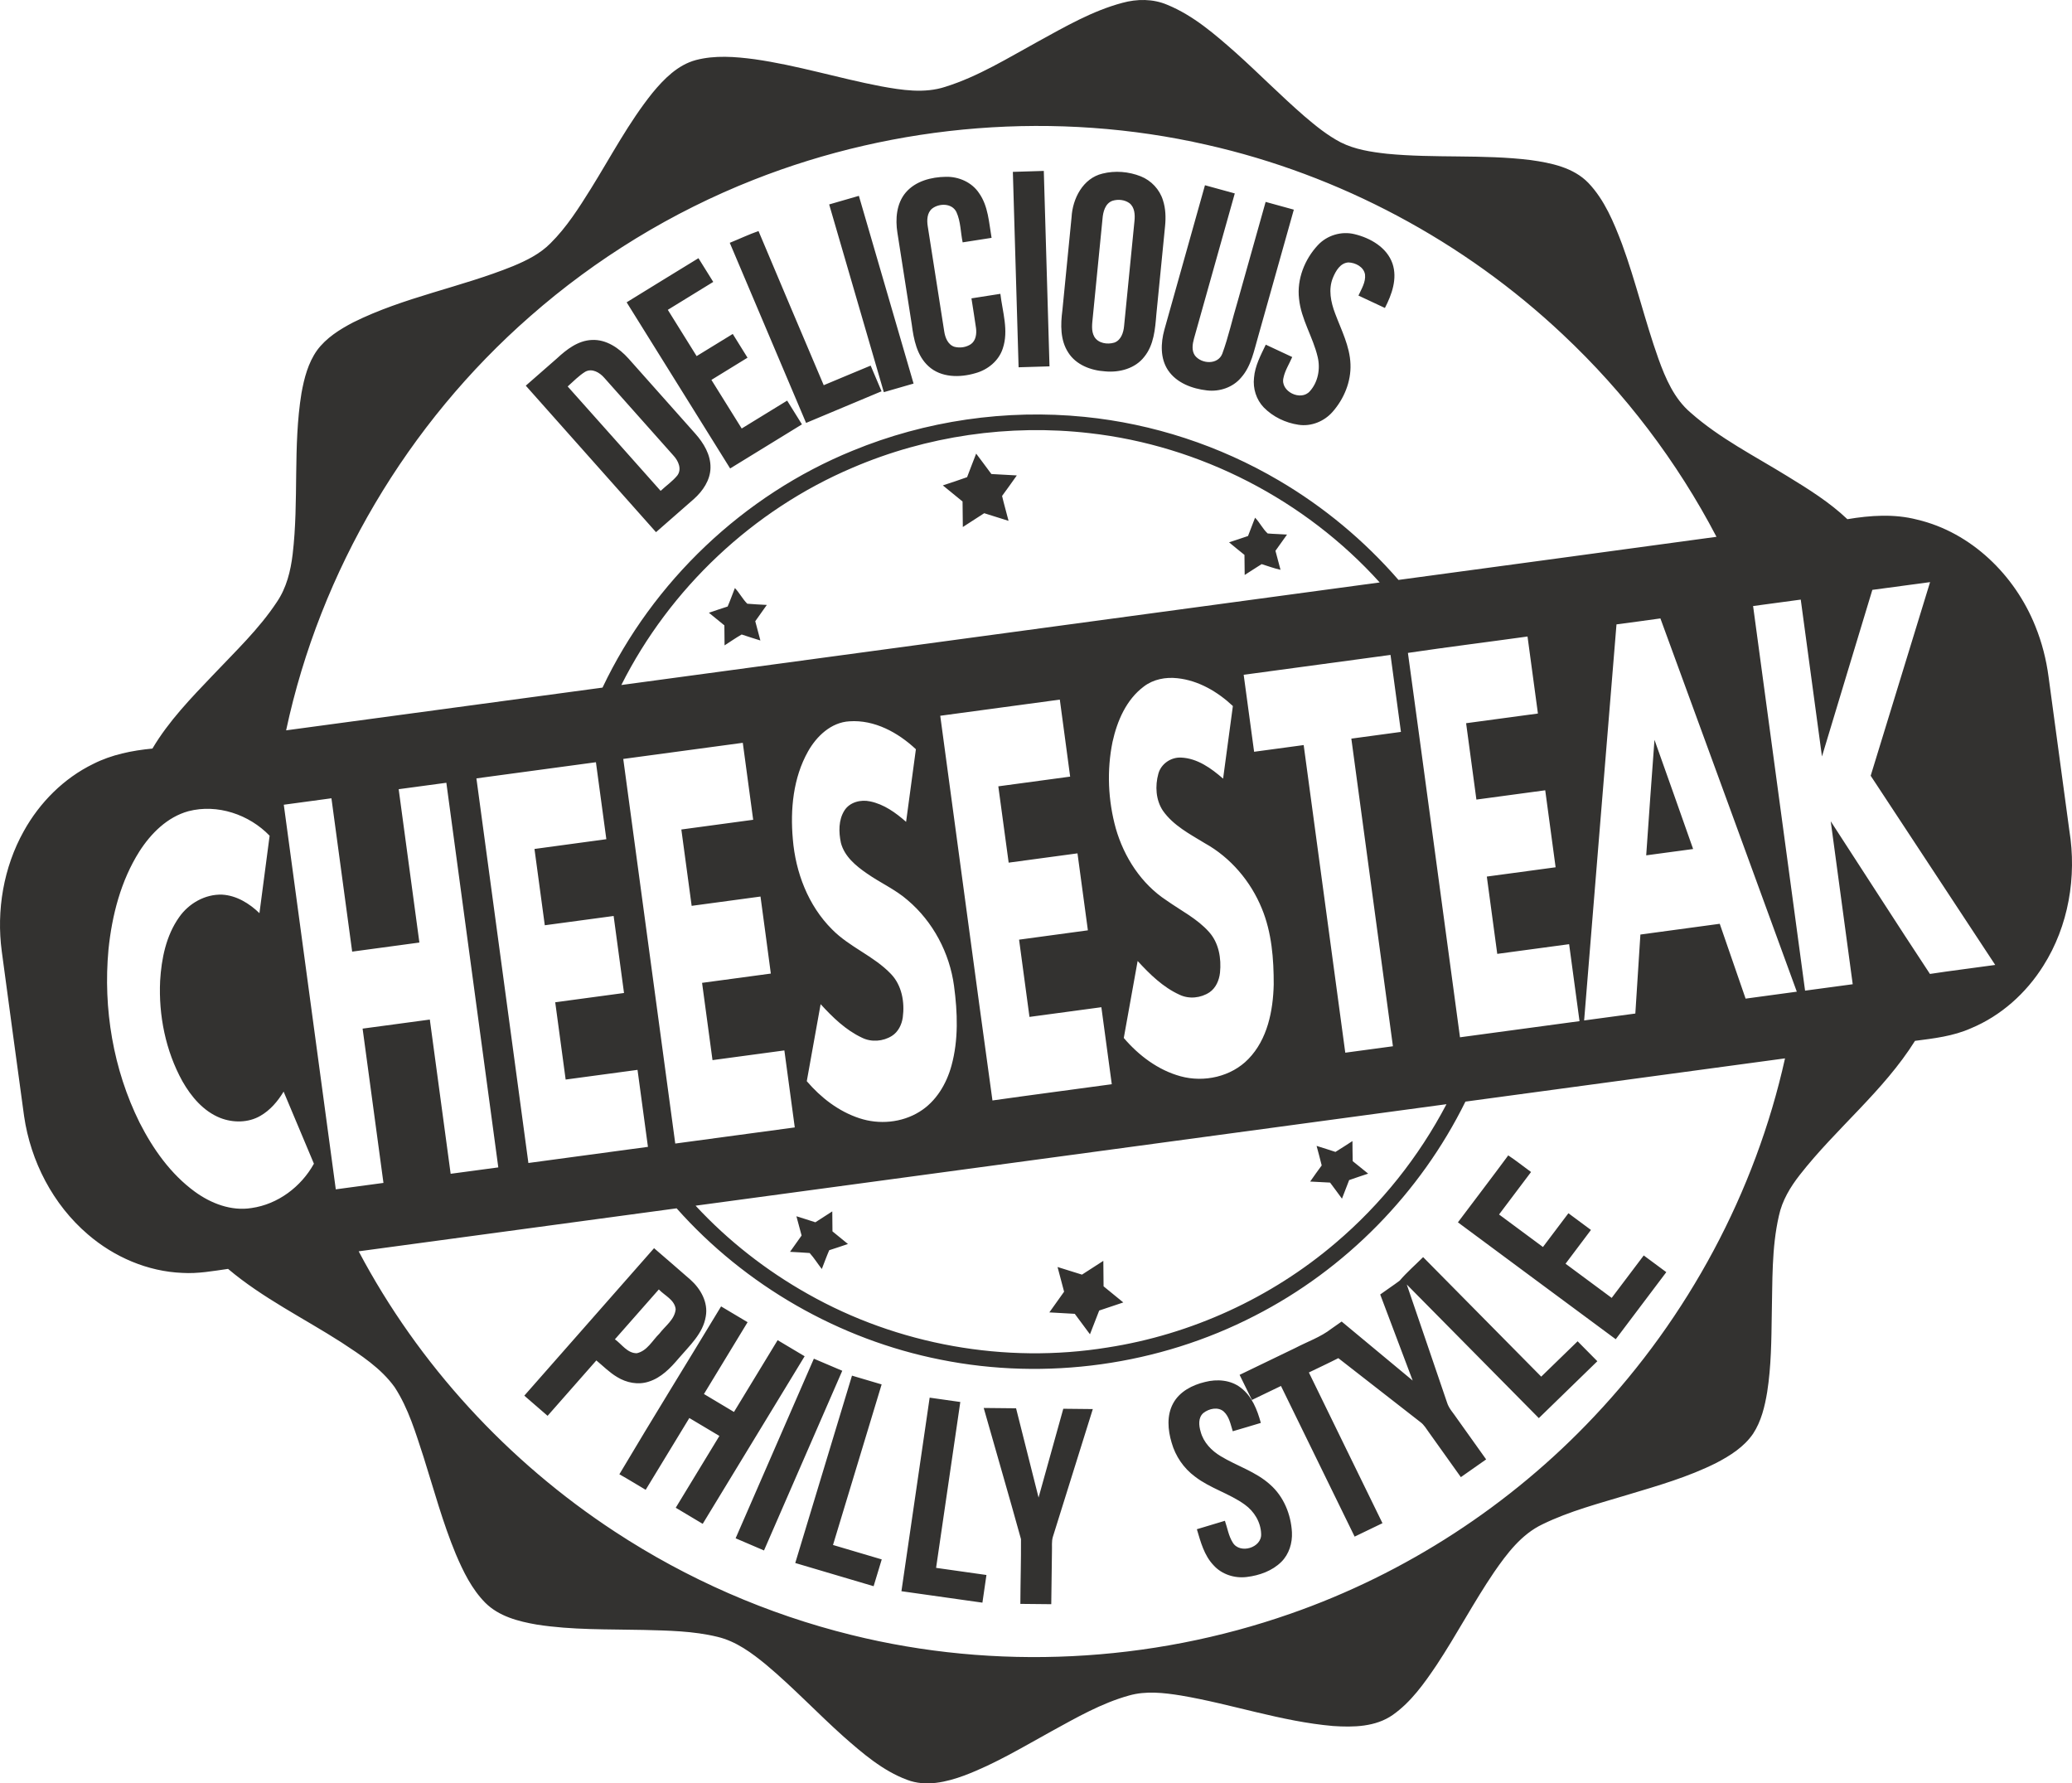 <?xml version="1.0" encoding="utf-8"?>
<!-- Generator: Adobe Illustrator 25.2.3, SVG Export Plug-In . SVG Version: 6.00 Build 0)  -->
<svg version="1.1" id="Layer_1" xmlns="http://www.w3.org/2000/svg" xmlns:xlink="http://www.w3.org/1999/xlink" x="0px" y="0px"
	 viewBox="0 0 1199.37 1032.15" style="enable-background:new 0 0 1199.37 1032.15;" xml:space="preserve">
<style type="text/css">
	.st0{fill:#333230;}
</style>
<path class="st0" d="M649.63,1.66c8.5-2.35,17.77-2.4,25.97,1.08c15.24,6.23,27.82,17.26,40.02,28.03
	c13.34,11.98,25.92,24.79,39.47,36.53c6.53,5.58,13.27,11.05,20.91,15.06c8.29,4.19,17.63,5.59,26.77,6.62
	c27.65,2.71,55.58,0.25,83.19,3.65c11.89,1.67,24.78,4.26,33.48,13.25c9.4,9.89,14.68,22.79,19.47,35.36
	c8.01,21.8,13.26,44.48,21.05,66.35c4.12,11.44,9.14,23.17,18.64,31.23c16.81,14.88,37.04,25.07,56.04,36.8
	c12.13,7.43,24.35,15.02,34.71,24.87c13.32-2.23,27.11-3.19,40.34,0.24c31.34,7.36,56.67,32.18,68.45,61.67
	c3.83,9.43,6.36,19.36,7.68,29.45c4.01,29.6,8,59.2,12.01,88.81c4.35,26.76-0.45,55.26-15.05,78.29
	c-9.95,15.88-24.58,29.01-41.96,36.21c-10.2,4.55-21.37,5.84-32.33,7.25c-18.23,29.09-45.65,50.66-66.65,77.53
	c-5.51,7.03-10.25,14.88-12.13,23.71c-4.3,18.73-3.66,38.09-4.13,57.17c-0.22,14.95-0.33,29.99-2.65,44.81
	c-1.39,8.4-3.44,16.97-8.18,24.18c-5.21,7.61-13.23,12.68-21.27,16.87c-16.27,8.17-33.86,13.2-51.23,18.42
	c-16.64,5.05-33.63,9.42-49.32,17.07c-12.24,5.79-20.62,16.94-28.12,27.79c-11.85,17.46-21.66,36.2-33.3,53.79
	c-7.14,10.56-14.72,21.31-25.27,28.75c-10.01,7.04-22.9,7.24-34.64,6.45c-29.95-2.61-58.54-12.67-88.08-17.66
	c-9.9-1.58-20.21-2.79-30.01,0.02c-15.91,4.42-30.33,12.73-44.72,20.61c-16.53,9.11-32.8,18.96-50.52,25.65
	c-10.49,3.87-22.36,6.68-33.22,2.52c-14.06-5.24-25.62-15.24-36.75-25.01c-15.13-13.55-29.08-28.38-44.65-41.45
	c-8.44-6.95-17.57-13.75-28.4-16.3c-13.94-3.39-28.39-3.61-42.66-3.98c-20.64-0.47-41.42,0.11-61.88-3.1
	c-10.67-1.84-21.94-4.76-29.83-12.65c-7.81-7.9-12.75-18.08-17.06-28.19c-7.55-18.22-12.69-37.29-18.62-56.07
	c-4.54-13.86-8.73-28.16-16.76-40.49c-7.96-11.06-19.65-18.6-30.88-25.97c-21.91-14.04-45.56-25.62-65.55-42.49
	c-8.75,1.24-17.54,2.86-26.42,2.32c-20.11-0.79-39.54-9.19-54.7-22.26c-20.22-17.27-33.16-42.33-36.96-68.53
	c-4.36-31.75-8.62-63.51-12.9-95.26c-3.19-23.78,1.01-48.65,12.75-69.65c9.17-16.53,23.14-30.58,40.21-38.89
	c10.63-5.39,22.46-7.75,34.24-8.88c9.44-15.94,22.43-29.32,35.15-42.64c12.83-13.57,26.56-26.56,36.9-42.22
	c5.54-8.15,7.96-17.91,9.11-27.57c3.69-30.97,0.1-62.41,5.11-93.26c1.56-8.66,3.85-17.49,9-24.77c5.31-7.23,13.1-12.1,20.93-16.2
	c29.42-14.63,62.2-20.26,92.53-32.55c7.82-3.25,15.62-7.1,21.64-13.19c9.39-9.29,16.49-20.53,23.45-31.66
	c11.59-18.65,21.85-38.25,35.63-55.43c6.69-8.1,14.61-16.15,25.07-18.98c11.08-2.91,22.72-1.98,33.95-0.5
	c24.68,3.5,48.55,10.94,72.99,15.63c12.32,2.25,25.33,4.34,37.54,0.33c19.1-5.98,36.21-16.67,53.66-26.22
	C616.56,15.43,632.25,6.3,649.63,1.66 M436.17,104.09c-47.2,18.61-91.14,45.45-129.25,78.94
	c-71.03,62.12-121.57,147.34-141.3,239.67c61.05-8.21,122.09-16.52,183.15-24.74c29.18-61.44,81.69-111.41,144.72-137.09
	c42.25-17.41,88.82-24.16,134.28-19.6c39.59,3.95,78.25,16.64,112.53,36.83c25.99,15.25,49.45,34.79,69.21,57.54
	c61.35-8.34,122.73-16.53,184.07-24.95c-22.8-43.63-53-83.36-88.89-117.05c-57.34-54.06-129.29-92.49-206.18-109.83
	C611.67,63.99,518.97,71.4,436.17,104.09 M493.56,270.67c-57.59,24.44-105.82,69.91-133.9,125.79
	c146.33-19.77,292.65-39.56,438.97-59.36c-43.16-47.83-104.02-79.24-168.07-86.42C584.19,245.34,536.47,252.28,493.56,270.67
	 M1083.8,341.4c-9.77,32.12-19.43,64.28-29.16,96.41c-4.1-30.26-8.2-60.52-12.28-90.78c-9.2,1.21-18.39,2.49-27.59,3.72
	c10.01,74.2,20.07,148.39,30.09,222.6c9.2-1.21,18.38-2.5,27.58-3.71c-4.2-31.44-8.51-62.87-12.73-94.32
	c19.18,29.44,38.08,59.06,57.43,88.36c12.57-1.92,25.2-3.43,37.79-5.21c-24.01-36.51-48.06-72.99-72.09-109.5
	c11.47-37.35,22.92-74.71,34.38-112.06C1106.07,338.38,1094.94,339.94,1083.8,341.4 M935.7,361.37
	c-6.32,76.41-12.48,152.82-18.73,229.23c9.88-1.33,19.76-2.67,29.64-4c0.98-15.24,1.93-30.48,2.93-45.72
	c15.31-2.08,30.62-4.15,45.93-6.22c5.01,14.43,9.96,28.88,14.97,43.31c9.88-1.35,19.76-2.67,29.64-4.02
	c-26.33-72.01-52.54-144.06-78.96-216.03C952.65,359.13,944.17,360.24,935.7,361.37 M814.97,377.88
	c10.17,74.14,20.07,148.32,30.14,222.47c23.07-3.1,46.13-6.22,69.19-9.35c-2-14.85-4.01-29.7-6.02-44.54
	c-13.87,1.83-27.73,3.74-41.6,5.61c-2.01-14.92-4.05-29.83-6.04-44.74c13.28-1.78,26.55-3.59,39.82-5.38
	c-1.98-14.86-4.01-29.71-6.01-44.56c-13.28,1.79-26.56,3.59-39.84,5.38c-1.99-14.73-4.01-29.46-5.96-44.2
	c13.85-1.86,27.71-3.74,41.57-5.61c-1.99-14.86-4-29.71-6.02-44.57C861.13,371.6,838,374.47,814.97,377.88 M719.9,390.54
	c2.01,14.85,3.99,29.71,6.04,44.56c9.56-1.31,19.12-2.59,28.69-3.88c8.03,59.34,16.05,118.69,24.08,178.04
	c9.19-1.24,18.38-2.5,27.58-3.72c-8-59.36-16.05-118.7-24.07-178.05c9.57-1.31,19.14-2.59,28.71-3.89
	c-2-14.86-4.02-29.71-6.03-44.56C776.57,382.87,748.23,386.69,719.9,390.54 M662.13,397.31c-10.18,7.58-15.46,19.93-18.13,32
	c-3.39,16.53-2.63,33.91,1.88,50.17c4.77,16.59,14.74,32.08,29.34,41.63c8.35,5.92,17.82,10.59,24.69,18.36
	c5.63,6.32,7.12,15.26,6.29,23.45c-0.47,4.36-2.34,8.84-6.07,11.39c-5.06,3.35-11.88,4.06-17.4,1.39
	c-9.55-4.35-17.2-11.87-24.21-19.51c-2.67,14.85-5.34,29.7-8.02,44.55c8.67,10.16,19.89,18.64,32.91,22.18
	c13.61,3.72,29.34,0.23,39.26-10.05c10.99-11.33,14.25-27.79,14.62-43.05c0.04-14.84-1.14-30.07-6.84-43.92
	c-6.44-15.81-18.11-29.59-33.09-37.9c-8.69-5.29-18.2-10.24-24.19-18.76c-4.18-6.21-4.61-14.4-2.65-21.46
	c1.56-5.71,7.27-9.6,13.13-9.32c9.42,0.38,17.49,6.22,24.34,12.19c1.87-14.01,3.78-28.01,5.66-42.02
	c-8.81-8.28-19.9-14.81-32.1-16.1C674.78,391.77,667.62,393.11,662.13,397.31 M544.26,414.26c10.11,74.21,19.93,148.47,30.22,222.65
	c23.01-3.26,46.05-6.25,69.07-9.4c-2-14.86-4-29.72-6.03-44.57c-13.87,1.86-27.74,3.77-41.61,5.61c-1.97-14.91-4.03-29.8-6.02-44.71
	c13.27-1.81,26.56-3.58,39.83-5.4c-2-14.85-4.02-29.7-6.02-44.55c-13.28,1.78-26.56,3.59-39.84,5.38
	c-2.01-14.72-3.97-29.45-5.99-44.17c13.86-1.9,27.71-3.78,41.58-5.62c-1.93-14.86-4.03-29.71-5.98-44.57
	C590.4,407.99,567.33,411.13,544.26,414.26 M467.74,434.87c-8.63,15.32-10.35,33.58-8.81,50.83c1.58,19.19,8.88,38.4,22.66,52.15
	c10.06,10.29,24.18,15.41,34.12,25.83c6.34,6.59,8.04,16.34,6.86,25.14c-0.59,4.19-2.62,8.4-6.3,10.73
	c-5.14,3.22-11.91,3.75-17.37,1.01c-9.4-4.41-16.96-11.82-23.88-19.38c-2.67,14.86-5.35,29.71-8.02,44.57
	c8.13,9.52,18.46,17.51,30.45,21.44c11.41,3.79,24.52,2.63,34.79-3.75c9.54-5.85,15.61-16.04,18.51-26.64
	c4.14-15.01,3.54-30.87,1.49-46.17c-2.56-19.08-12.15-37.21-26.88-49.67c-7.1-6.21-15.85-10.02-23.52-15.41
	c-6.42-4.41-13.03-9.87-15.08-17.73c-1.31-6.2-1.46-13.27,2.07-18.79c3.1-4.83,9.47-6.39,14.84-5.21
	c7.99,1.63,14.82,6.54,20.82,11.84c1.88-14.01,3.77-28.02,5.67-42.03c-10.31-9.66-23.98-17.18-38.49-16.16
	C481.1,418.06,472.7,426.07,467.74,434.87 M360.77,439.25c10.02,74.2,20.06,148.4,30.1,222.6c23.06-3.1,46.12-6.24,69.18-9.34
	c-1.98-14.86-4.02-29.7-6.02-44.56c-13.87,1.84-27.73,3.75-41.6,5.61c-2.01-14.91-4.04-29.81-6.04-44.72
	c13.26-1.79,26.53-3.61,39.8-5.37c-1.93-14.87-4.01-29.72-5.98-44.58c-13.29,1.78-26.57,3.6-39.85,5.38
	c-1.99-14.73-4-29.46-5.97-44.19c13.86-1.87,27.72-3.75,41.58-5.62c-1.98-14.85-4.02-29.7-6.01-44.55
	C406.9,432.99,383.84,436.14,360.77,439.25 M275.77,450.5c10.01,74.2,20.07,148.4,30.09,222.6c23.07-3.09,46.13-6.24,69.2-9.34
	c-2.01-14.86-4.01-29.71-6.03-44.56c-13.87,1.85-27.73,3.75-41.6,5.61c-2.02-14.91-4.04-29.82-6.04-44.73
	c13.27-1.78,26.55-3.59,39.82-5.37c-1.98-14.86-4.01-29.72-6.01-44.57c-13.29,1.78-26.57,3.6-39.85,5.37
	c-1.98-14.72-3.98-29.44-5.97-44.16c13.86-1.92,27.73-3.75,41.6-5.65c-2.01-14.85-4.02-29.7-6.03-44.55
	C321.89,444.25,298.83,447.39,275.77,450.5 M230.77,456.76c3.97,29.58,8.01,59.16,11.99,88.75c-12.97,1.75-25.94,3.52-38.91,5.26
	c-3.99-29.59-7.99-59.17-12-88.75c-9.2,1.24-18.39,2.49-27.58,3.73c10.02,74.2,20.06,148.4,30.1,222.6
	c9.2-1.22,18.39-2.48,27.59-3.72c-4.02-29.77-8.06-59.53-12.07-89.3c12.97-1.74,25.93-3.52,38.91-5.24
	c4.01,29.75,8.05,59.5,12.06,89.26c9.2-1.2,18.38-2.49,27.58-3.7c-9.98-74.21-20.07-148.4-30.07-222.61
	C249.16,454.25,239.97,455.52,230.77,456.76 M109.08,469.49c-12.23,3.36-21.7,12.85-28.38,23.26
	c-10.77,17.02-15.9,37.03-17.92,56.91c-3.13,34.12,2.74,69.29,18.01,100.05c7.76,15.28,17.99,29.77,31.95,39.97
	c9.37,6.84,21.14,11.39,32.87,9.48c15.26-2.16,28.7-12.31,36.1-25.65c-5.77-13.94-11.76-27.79-17.54-41.72
	c-3.37,5.59-7.76,10.77-13.49,14.04c-6.97,4.05-15.79,4.08-23.19,1.19c-9.76-3.88-16.85-12.34-21.92-21.26
	c-9.71-17.6-13.82-38.06-12.88-58.07c0.76-12.84,3.43-26.14,10.98-36.82c5.58-8.01,15.07-13.45,24.95-13.08
	c8.28,0.48,15.73,5.07,21.56,10.72c1.94-14.95,3.9-29.88,5.89-44.82C144.21,471.38,125.82,465.15,109.08,469.49 M848.25,637.58
	c-26.07,52.91-69.43,97.12-121.98,123.96c-55.46,28.61-120.7,37.68-181.87,25.37c-58.63-11.6-113.07-42.9-152.74-87.57
	c-61.35,8.29-122.69,16.59-184.04,24.88c34.62,65.51,86.37,121.7,148.31,162.27c41.81,27.44,88.29,47.77,136.85,59.75
	c83.51,20.72,172.97,16.13,254.14-12.26c66.63-23.2,127.44-62.75,175.79-114.1c54.45-57.6,93.35-129.9,110.54-207.33
	C971.59,620.93,909.91,629.24,848.25,637.58 M402.64,697.81c18.8,20.28,40.85,37.52,64.95,51.07
	c52.12,29.5,114.32,40.58,173.44,31.01c48.5-7.51,94.79-28.69,132.12-60.56c26.27-22.31,48.14-49.74,64.14-80.26
	C692.4,658.63,547.53,678.3,402.64,697.81 M586.29,99.47c5.97-0.19,11.94-0.39,17.91-0.55c1.09,37.7,2.23,75.4,3.3,113.11
	c-5.97,0.17-11.93,0.36-17.89,0.54C588.49,174.87,587.39,137.17,586.29,99.47 M638.14,100.48c7.28-1.84,15.19-1.2,22.17,1.57
	c6.07,2.41,10.94,7.58,12.86,13.84c1.58,4.8,1.72,9.95,1.23,14.94c-1.69,17.04-3.36,34.08-5.05,51.13c-0.7,8.48-1.4,17.67-7,24.55
	c-5.26,6.82-14.42,9.22-22.69,8.42c-8.15-0.5-16.81-3.74-21.32-10.92c-4.67-7.17-4.45-16.16-3.39-24.31
	c1.78-17.98,3.55-35.96,5.32-53.95C620.85,114.93,626.85,103.18,638.14,100.48 M643.94,116.21c-4.24,1.53-5.45,6.44-5.76,10.46
	c-1.87,19.04-3.74,38.08-5.64,57.12c-0.34,3.66-1,7.67,0.88,11.06c2.25,3.88,7.58,4.65,11.57,3.45c3.91-1.38,5.35-5.81,5.68-9.57
	c2.03-20.33,4.02-40.66,6.03-60.99c0.35-3.54,0.1-7.78-2.93-10.16C651,115.57,647.16,115.19,643.94,116.21 M524.25,111.47
	c5.66-6.69,14.85-9.03,23.29-9.14c7.42-0.17,15.02,3.16,19.18,9.44c5.36,7.55,5.71,17.09,7.25,25.89
	c-5.58,0.87-11.16,1.75-16.74,2.61c-1.23-5.83-1.1-12.08-3.62-17.56c-2.55-5.21-9.94-5.17-14.06-1.98
	c-2.97,2.46-3.09,6.72-2.53,10.23c3.16,20.28,6.34,40.56,9.54,60.84c0.54,3.62,2.18,7.83,6.04,8.95c3.15,0.79,6.71,0.25,9.42-1.58
	c2.88-2.06,3.37-5.97,2.95-9.24c-0.78-5.77-1.8-11.5-2.65-17.25c5.57-0.89,11.15-1.75,16.74-2.62c1.23,10.45,4.91,21.26,1.39,31.64
	c-2.3,7.15-8.7,12.33-15.81,14.27c-8.98,2.67-19.93,2.68-27.2-4.02c-6.74-6.14-8.55-15.54-9.67-24.17
	c-2.77-17.69-5.55-35.38-8.31-53.07C518.21,126.78,518.88,117.84,524.25,111.47 M673.98,190.88c7.81-27.89,15.67-55.78,23.51-83.67
	c5.75,1.57,11.5,3.15,17.26,4.74c-7.87,28.01-15.75,56.01-23.62,84.02c-0.87,3.18-1.47,6.95,0.57,9.83
	c3.84,4.91,13.23,5.45,15.81-1.05c3.62-9.85,5.83-20.19,8.88-30.24c5.41-19.22,10.8-38.45,16.22-57.66
	c5.44,1.49,10.88,2.97,16.32,4.49c-6.87,24.38-13.72,48.77-20.58,73.16c-2.45,8.29-3.99,17.34-9.92,24.02
	c-4.75,5.7-12.48,8.29-19.75,7.44c-8.53-0.96-17.61-4.29-22.57-11.69C671.53,207.4,671.87,198.54,673.98,190.88 M479.96,118.32
	c5.73-1.67,11.47-3.31,17.2-4.97c10.58,36.21,21.09,72.44,31.66,108.65c-5.74,1.68-11.48,3.32-17.22,4.97
	C501.05,190.76,490.5,154.54,479.96,118.32 M422.42,140.53c5.56-2.24,10.98-4.83,16.64-6.81c12.47,29.79,25.17,59.48,37.75,89.22
	c9.06-3.76,18.09-7.61,27.17-11.34c2.09,4.95,4.18,9.91,6.31,14.86c-14.55,6.14-29.13,12.2-43.69,18.31
	C451.87,210.02,437.14,175.28,422.42,140.53 M762.78,141.95c5.31-5.76,13.68-8.31,21.3-6.42c9.17,2.21,18.73,7.67,21.97,17.05
	c2.92,8.71-0.39,17.89-4.4,25.66c-5.11-2.39-10.22-4.75-15.31-7.17c1.74-3.86,4.3-7.78,3.8-12.2c-0.71-4.4-5.5-6.84-9.58-6.98
	c-4.74,0.26-7.38,4.95-8.99,8.84c-2.78,6.71-1.22,14.19,1.27,20.72c3.56,9.55,8.51,18.91,8.88,29.31
	c0.41,10.14-3.77,20.18-10.44,27.7c-4.84,5.46-12.34,8.5-19.61,7.39c-7.51-1.1-14.8-4.58-20.13-10.02
	c-4.35-4.51-6.37-10.99-5.66-17.18c0.55-6.89,3.89-13.06,6.81-19.17c5.11,2.38,10.21,4.76,15.31,7.16
	c-1.71,3.99-4.18,7.73-5.07,12.03c-1.98,7.92,10.12,13.76,15.3,7.73c4.74-5.27,6.13-12.96,4.51-19.75
	c-2.68-11.55-9.63-21.83-10.8-33.79C750.64,161.61,755.16,150.15,762.78,141.95 M362.73,174.97c13.83-8.56,27.71-17.03,41.57-25.54
	c2.86,4.57,5.7,9.16,8.56,13.73c-8.74,5.42-17.53,10.78-26.3,16.16c5.53,8.94,11.1,17.86,16.68,26.78
	c6.97-4.27,13.93-8.57,20.91-12.82c2.84,4.58,5.71,9.15,8.55,13.74c-6.96,4.3-13.95,8.55-20.9,12.85
	c5.84,9.38,11.67,18.77,17.53,28.13c8.77-5.37,17.54-10.77,26.31-16.14c2.86,4.58,5.72,9.17,8.57,13.75
	c-13.86,8.51-27.71,17.02-41.57,25.52C402.65,239.08,382.72,207.01,362.73,174.97 M322.33,207.48c5.62-5.22,12.22-10.38,20.23-10.72
	c8.43-0.45,15.87,4.77,21.27,10.78c12.89,14.46,25.75,28.94,38.62,43.42c4.84,5.45,8.97,12.24,8.82,19.77
	c-0.12,7.17-4.45,13.47-9.63,18.09c-7.28,6.42-14.6,12.8-21.91,19.18c-25.13-28.26-50.28-56.51-75.38-84.79
	C310.34,217.96,316.33,212.72,322.33,207.48 M328.6,223.67c18.01,20.08,35.85,40.31,53.81,60.43c3.18-3,6.87-5.51,9.65-8.91
	c2.78-3.72,0.54-8.57-2.26-11.55c-13.34-15.01-26.67-30.03-40.04-45c-2.63-3.03-7.05-5.68-11.01-3.48
	C334.99,217.49,331.89,220.75,328.6,223.67 M565.05,262.53c2.97,3.9,5.86,7.88,8.81,11.82c4.9,0.25,9.81,0.56,14.72,0.81
	c-2.85,3.96-5.6,7.98-8.53,11.88c1.13,4.83,2.53,9.59,3.75,14.41c-4.7-1.48-9.39-2.97-14.09-4.42c-4.12,2.67-8.25,5.34-12.38,7.99
	c-0.05-4.93-0.08-9.85-0.16-14.77c-3.81-3.1-7.63-6.19-11.41-9.32c4.69-1.56,9.39-3.07,14.04-4.76
	C561.49,271.6,563.31,267.08,565.05,262.53 M726.49,299.62c2.75,2.79,4.42,6.52,7.31,9.13c3.71,0.33,7.46,0.36,11.19,0.64
	c-2.25,3.12-4.46,6.26-6.7,9.39c0.93,3.67,1.94,7.33,2.93,11c-3.73-0.81-7.29-2.17-10.92-3.29c-3.31,2.04-6.53,4.21-9.82,6.28
	c-0.04-3.87-0.04-7.75-0.13-11.62c-2.98-2.41-5.98-4.81-8.91-7.27c3.67-1.16,7.31-2.44,10.97-3.66
	C723.76,306.68,725.13,303.15,726.49,299.62 M425.39,340.34c2.67,2.79,4.44,6.37,7.17,9.07c3.76,0.35,7.54,0.47,11.31,0.7
	c-2.23,3.15-4.48,6.28-6.69,9.43c1.02,3.71,1.97,7.43,2.97,11.15c-3.61-1.16-7.25-2.22-10.83-3.47c-3.41,1.93-6.61,4.2-9.91,6.3
	c-0.05-3.86-0.07-7.72-0.11-11.58c-2.98-2.44-5.97-4.86-8.95-7.3c3.61-1.21,7.2-2.48,10.84-3.61
	C422.71,347.52,423.99,343.9,425.39,340.34 M952.9,495.04c1.6-22.28,3.07-44.58,4.79-66.86c7.54,21.04,14.92,42.13,22.37,63.2
	C971,492.58,961.95,493.82,952.9,495.04 M773.02,666.69c3.33-2.01,6.56-4.19,9.84-6.28c0.07,3.87,0.02,7.75,0.15,11.63
	c3,2.36,5.93,4.83,8.94,7.22c-3.67,1.25-7.36,2.42-11,3.73c-1.38,3.59-2.77,7.18-4.16,10.76c-2.26-3.14-4.58-6.22-6.88-9.31
	c-3.84-0.23-7.68-0.43-11.52-0.6c2.19-3.14,4.38-6.27,6.67-9.33c-0.93-3.79-1.94-7.55-2.96-11.31
	C765.73,664.38,769.4,665.44,773.02,666.69 M873.04,668.7c4.54,2.99,8.79,6.42,13.2,9.62c-6.18,8.19-12.36,16.38-18.52,24.58
	c8.46,6.28,16.94,12.53,25.41,18.82c4.92-6.5,9.81-13.03,14.74-19.54c4.35,3.22,8.7,6.44,13.05,9.67
	c-4.89,6.53-9.82,13.02-14.71,19.55c8.9,6.59,17.81,13.18,26.71,19.78c6.2-8.18,12.35-16.4,18.55-24.57
	c4.36,3.21,8.71,6.43,13.06,9.67c-9.77,12.94-19.51,25.89-29.27,38.82c-30.46-22.55-60.93-45.06-91.35-67.65
	C853.61,694.53,863.45,681.7,873.04,668.7 M471.97,707.42c3.29-2.07,6.54-4.19,9.79-6.31c0.05,3.85,0.09,7.7,0.11,11.56
	c2.97,2.45,5.96,4.88,8.96,7.31c-3.61,1.2-7.2,2.47-10.84,3.6c-1.55,3.58-2.86,7.25-4.29,10.88c-2.39-3.05-4.44-6.4-7.03-9.26
	c-3.79-0.34-7.59-0.43-11.37-0.69c2.23-3.15,4.48-6.29,6.7-9.44c-1.02-3.71-1.98-7.44-3-11.14
	C464.66,705.08,468.33,706.21,471.97,707.42 M303.49,807.76c25.03-28.46,50.07-56.91,75.11-85.36c7.03,6.09,14.1,12.12,21.08,18.27
	c5.9,5.26,10.35,13.13,8.85,21.26c-1.6,9.91-9.42,16.89-15.62,24.17c-4.77,5.65-10.2,11.32-17.47,13.57
	c-6.09,1.99-12.83,0.63-18.19-2.67c-4.46-2.63-8.1-6.36-12.06-9.63c-9.41,10.69-18.8,21.38-28.22,32.06
	C312.48,815.53,307.98,811.66,303.49,807.76 M355.94,775.14c4.01,2.88,7.23,8.11,12.65,8.06c6.02-1.28,9.02-7.37,13.12-11.37
	c3.38-4.46,8.85-8.13,9.4-14.1c-0.57-5.45-6.35-7.86-9.75-11.45C372.87,755.89,364.42,765.53,355.94,775.14 M810.19,741.2
	c4.17-4.87,9.05-9.09,13.58-13.62c22.8,23.05,45.59,46.1,68.36,69.17c7.05-6.79,14.05-13.63,21.07-20.46
	c3.82,3.82,7.61,7.69,11.42,11.54c-11.28,10.98-22.58,21.95-33.87,32.93c-25.48-25.78-50.96-51.57-76.45-77.34
	c7.75,22.76,15.58,45.5,23.3,68.27c1.06,3.55,3.78,6.22,5.76,9.27c5.63,7.9,11.26,15.78,16.89,23.69
	c-4.88,3.43-9.75,6.86-14.64,10.27c-6.13-8.57-12.23-17.15-18.36-25.73c-1.58-2.14-2.89-4.57-5.09-6.15
	c-15.85-12.3-31.64-24.67-47.47-36.99c-5.63,2.88-11.37,5.53-17.05,8.29c14.15,29.1,28.42,58.14,42.6,87.23
	c-5.38,2.59-10.75,5.17-16.12,7.77c-14.23-29.05-28.41-58.13-42.63-87.19c-5.62,2.69-11.21,5.41-16.82,8.1
	c-2.42-4.83-4.77-9.68-7.13-14.53c10.76-5.21,21.53-10.39,32.29-15.58c7-3.66,14.64-6.27,20.92-11.17c1.95-1.39,3.9-2.75,5.86-4.11
	c13.71,11.37,27.4,22.79,41.12,34.16c-6.26-16.61-12.52-33.22-18.8-49.82C802.64,746.47,806.52,743.98,810.19,741.2 M626.3,737.71
	c4.1-2.68,8.23-5.33,12.36-7.97c0.05,4.91,0.08,9.83,0.14,14.74c3.8,3.11,7.62,6.2,11.42,9.33c-4.65,1.55-9.3,3.13-13.95,4.68
	c-1.81,4.57-3.56,9.17-5.35,13.75c-2.95-3.94-5.86-7.9-8.79-11.84c-4.91-0.28-9.82-0.51-14.72-0.83c2.86-3.99,5.68-7.99,8.54-11.98
	c-1.23-4.77-2.52-9.53-3.79-14.29C616.87,734.78,621.57,736.28,626.3,737.71 M358.52,853.26c19.32-32.56,39.3-64.75,58.88-97.16
	c5.12,3.03,10.22,6.09,15.34,9.14c-8.4,13.87-16.86,27.7-25.26,41.57c5.79,3.47,11.58,6.92,17.38,10.38
	c8.43-13.85,16.85-27.7,25.27-41.55c5.23,3.07,10.42,6.2,15.63,9.31c-19.66,32.34-39.32,64.67-59,97
	c-5.21-3.11-10.41-6.21-15.61-9.32c8.42-13.86,16.85-27.71,25.27-41.56c-5.8-3.46-11.59-6.94-17.4-10.37
	c-8.42,13.85-16.84,27.7-25.27,41.55C368.66,859.27,363.67,856.12,358.52,853.26 M471.1,786.36c5.48,2.3,10.95,4.67,16.44,6.99
	c-15.07,34.68-30.17,69.34-45.3,104c-5.47-2.38-10.97-4.67-16.43-7.04C440.92,855.66,456,821.01,471.1,786.36 M460.33,904.61
	c10.94-36.15,21.88-72.3,32.84-108.44c5.72,1.69,11.44,3.37,17.16,5.08c-9.39,30.97-18.76,61.95-28.15,92.93
	c9.4,2.8,18.81,5.56,28.21,8.35c-1.56,5.17-3.12,10.34-4.7,15.51C490.57,913.57,475.44,909.1,460.33,904.61 M697.52,799.84
	c6.92-1.79,14.85-1.21,20.65,3.29c6.51,4.88,9.59,12.8,11.66,20.4c-5.42,1.61-10.82,3.27-16.25,4.83
	c-1.26-3.94-2.01-8.43-5.18-11.37c-3.35-2.97-8.6-1.75-11.82,0.8c-3.14,2.67-2.65,7.32-1.57,10.88c1.62,6.12,6.26,10.94,11.59,14.12
	c9.38,5.69,20.29,8.92,28.55,16.39c7.89,6.89,12.12,17.29,12.68,27.62c0.32,6.21-1.64,12.68-6.11,17.13
	c-5.3,5.26-12.72,7.89-20.02,8.77c-7.03,0.9-14.51-1.48-19.27-6.82c-5.43-5.7-7.45-13.5-9.63-20.82c5.4-1.66,10.82-3.25,16.23-4.88
	c1.46,4.19,2.13,8.75,4.52,12.56c4.08,6.91,16.93,3.08,16.45-4.99c-0.19-6.76-4.02-13.04-9.45-16.93
	c-8.97-6.5-20.02-9.41-28.82-16.2c-6.55-4.82-11.35-11.86-13.55-19.69c-2.2-7.35-2.91-15.76,0.89-22.71
	C682.77,805.37,690.2,801.57,697.52,799.84 M538.13,808.91c5.92,0.82,11.83,1.65,17.74,2.51c-4.67,32-9.34,64-14.02,96
	c9.72,1.39,19.44,2.74,29.15,4.13c-0.76,5.34-1.55,10.67-2.33,16.01c-15.63-2.19-31.25-4.41-46.88-6.62
	C527.22,883.59,532.69,846.25,538.13,808.91 M569.42,814.88c6.24,0.05,12.48,0.11,18.73,0.19c4.34,17.22,8.66,34.44,13.02,51.66
	c4.76-17.13,9.52-34.26,14.31-51.39c5.69,0.05,11.39,0.12,17.09,0.18c-7.7,24.67-15.41,49.34-23.14,74.01
	c-0.79,2.67-0.39,5.5-0.51,8.26c-0.14,10.22-0.25,20.44-0.4,30.66c-5.96-0.06-11.93-0.14-17.89-0.18c0.05-12.49,0.44-25,0.36-37.49
	C583.99,865.43,576.57,840.19,569.42,814.88L569.42,814.88z"/>
</svg>
